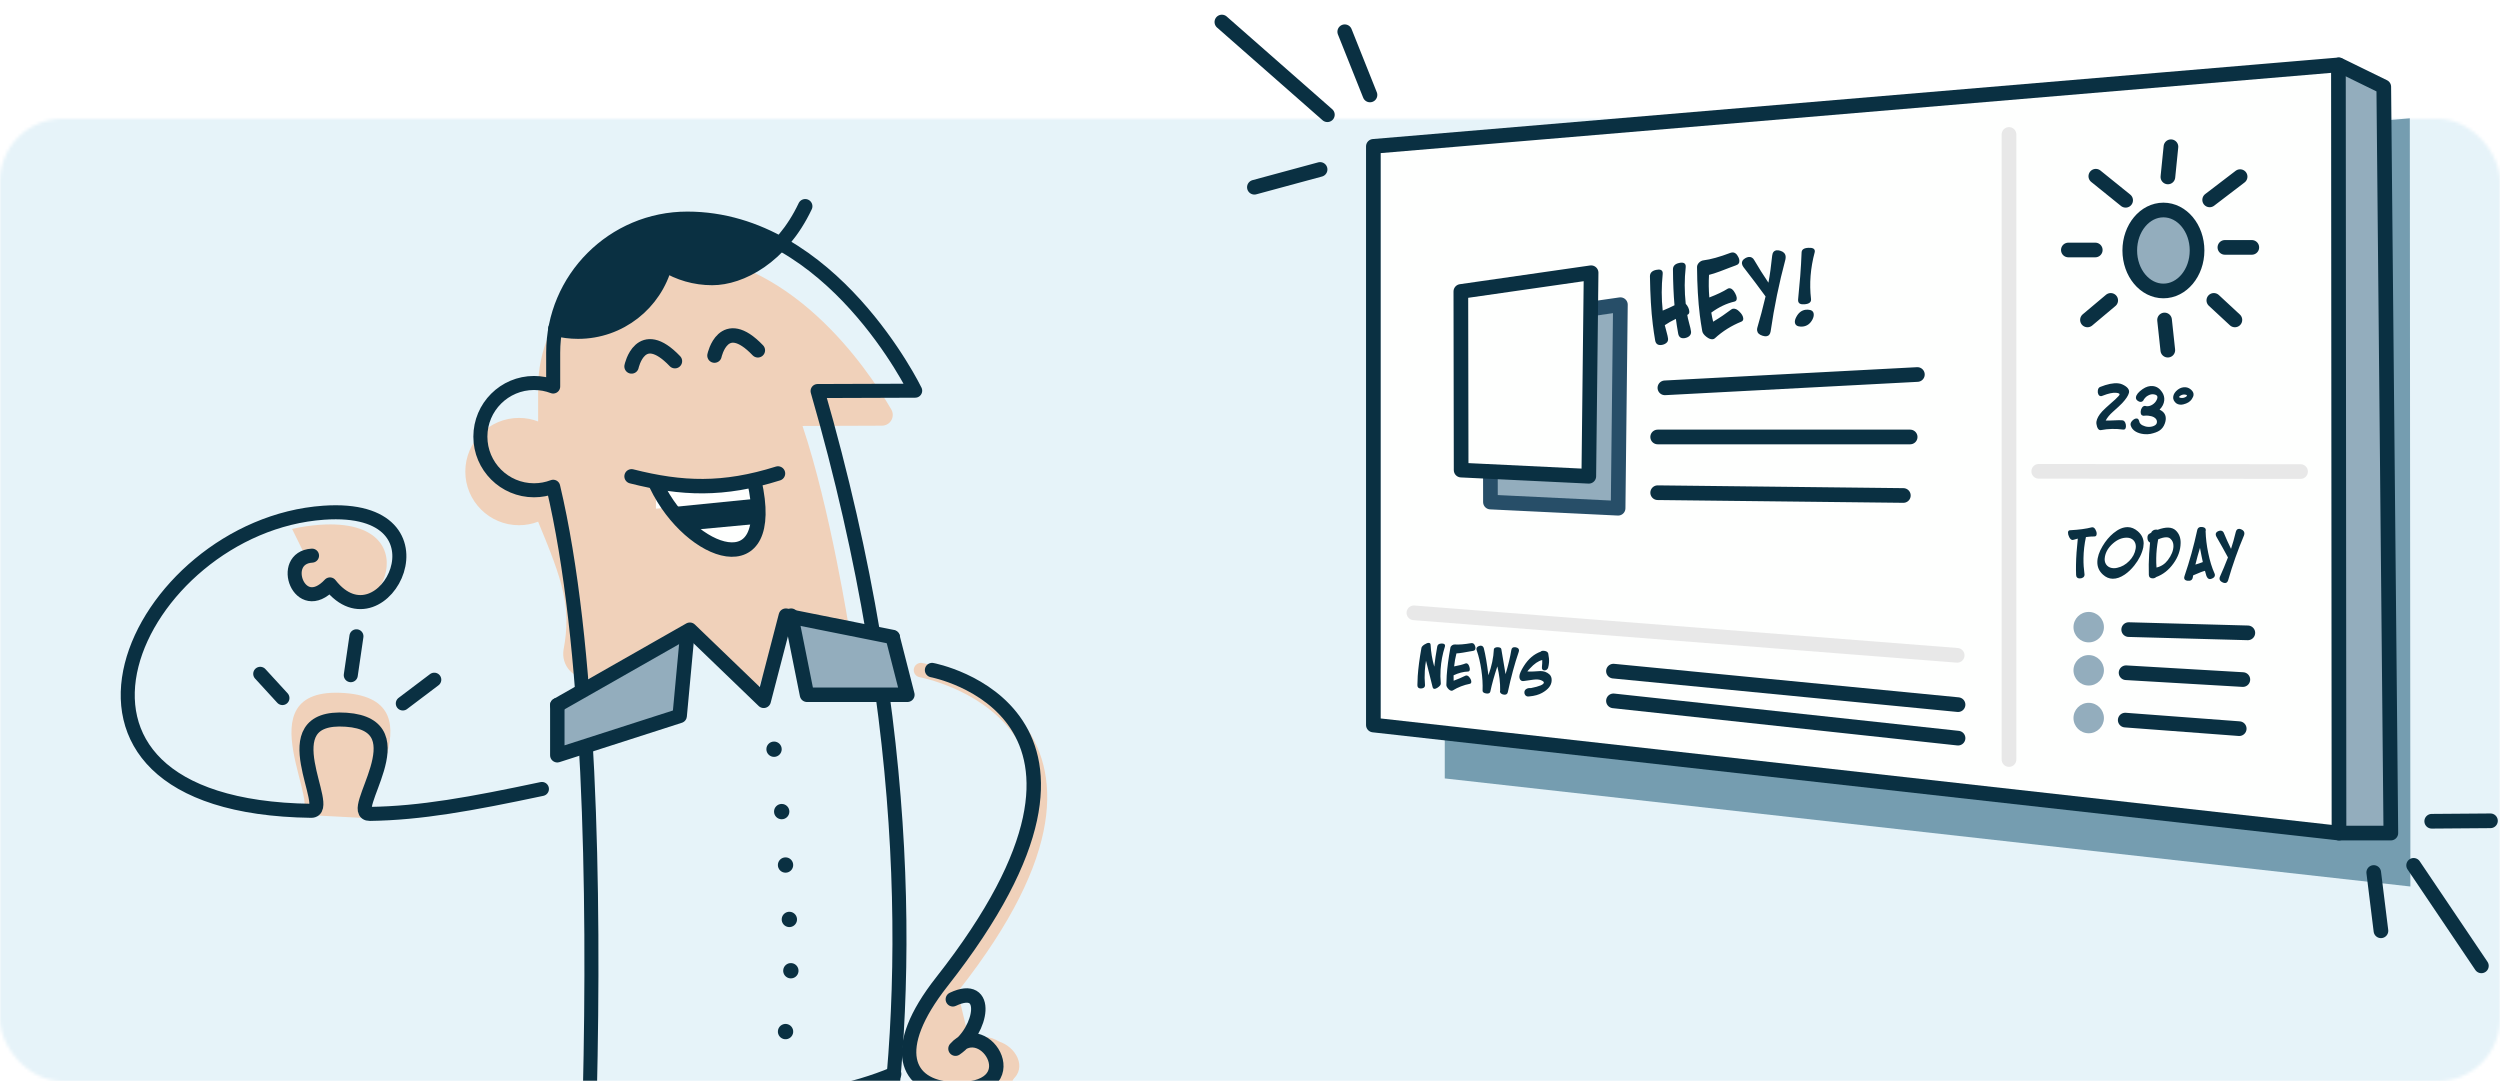 <svg width="800" height="346" viewBox="0 0 800 346" fill="none" xmlns="http://www.w3.org/2000/svg">
<g clip-path="url(#clip0_12_537)">
<mask id="mask0_12_537" style="mask-type:alpha" maskUnits="userSpaceOnUse" x="0" y="38" width="800" height="308">
<rect y="38" width="800" height="308" rx="20" fill="#D9D9D9"/>
</mask>
<g mask="url(#mask0_12_537)">
<rect x="-38" y="-27" width="952" height="438" fill="#E6F3F9"/>
<path fill-rule="evenodd" clip-rule="evenodd" d="M305.687 314.168C285.561 335.933 292.495 347.659 309.248 348.533C339.71 349.976 321.963 324.793 310.819 335.578" fill="#F0D1BA"/>
<path fill-rule="evenodd" clip-rule="evenodd" d="M193.618 349.819L193.913 368.609C223.943 374.399 253.556 373.42 282.642 364.015V345.856C252.122 357.092 222.508 357.663 193.618 349.819Z" fill="#A4A4A4"/>
<path d="M294.708 214.43C294.708 214.43 373.039 228.904 305.069 315.394C287.951 337.16 293.849 348.885 308.098 349.759C334.008 351.202 318.913 326.019 309.435 336.804" stroke="#F0D1BA" stroke-width="4.62" stroke-miterlimit="1.5" stroke-linecap="round" stroke-linejoin="round"/>
<path fill-rule="evenodd" clip-rule="evenodd" d="M271.843 201.968L251.481 197.009L242.05 221.891L220.62 202.552L198.416 216.086C198.416 216.086 193.858 216.583 189.019 217.11C186.546 217.379 184.09 216.473 182.384 214.66C180.679 212.849 179.923 210.343 180.341 207.89C182.942 194.186 179.963 185.626 172.199 166.94C170.293 167.67 168.227 168.069 166.068 168.069C156.593 168.069 148.901 160.376 148.901 150.901C148.901 141.428 156.593 133.734 166.068 133.734C168.227 133.734 170.293 134.134 172.199 134.864V124.048C172.199 100.361 191.43 81.13 215.117 81.13C252.626 81.13 277.282 117.405 285.241 131.073C285.841 132.14 285.83 133.445 285.213 134.503C284.597 135.56 283.467 136.212 282.243 136.216C273.213 136.254 256.808 136.311 256.808 136.311C265.683 162.644 271.843 201.968 271.843 201.968Z" fill="#F0D1BA"/>
<path fill-rule="evenodd" clip-rule="evenodd" d="M210.086 155.311C221.028 178.016 248.972 187.542 241.406 154.045Z" fill="#0A3042"/>
<path fill-rule="evenodd" clip-rule="evenodd" d="M209.909 154.068L241.949 154.068L241.949 159.586L209.908 162.789L209.909 154.068Z" fill="#FEFFFE"/>
<path fill-rule="evenodd" clip-rule="evenodd" d="M218.571 169.853L243.173 167.556L236.429 175.527L229.072 175.527L218.571 169.853Z" fill="#FEFFFE"/>
<path d="M210.086 155.311C221.028 178.016 248.972 187.542 241.406 154.045" stroke="#0A3042" stroke-width="4.62" stroke-miterlimit="1.5" stroke-linecap="round" stroke-linejoin="round"/>
<path fill-rule="evenodd" clip-rule="evenodd" d="M177.817 105.914C177.817 105.914 183.183 74.141 211.727 71.683C234.262 69.742 248.55 77.895 248.55 77.895C240.07 88.401 226.776 92.938 211.727 85.3C211.727 85.3 204.027 109.179 177.817 105.914Z" fill="#0A3042"/>
<path d="M182.674 469.95C182.674 469.95 200.747 255.764 177.019 155.762C175.113 156.492 173.047 156.89 170.888 156.89C161.413 156.89 153.72 149.198 153.72 139.723C153.72 130.249 161.413 122.556 170.888 122.556C173.047 122.556 175.113 122.956 177.019 123.685V112.87C177.019 89.183 196.25 69.952 219.937 69.952C266.154 69.952 292.857 125.023 292.857 125.023L261.628 125.132C324.691 343.414 254.114 471.163 254.114 471.163" stroke="#0A3042" stroke-width="4.491" stroke-miterlimit="1.5" stroke-linecap="round" stroke-linejoin="round"/>
<path fill-rule="evenodd" clip-rule="evenodd" d="M219.92 202.994L217.492 229.088L178.339 241.681V225.654" fill="#93ADBD"/>
<path d="M219.92 202.994L217.492 229.088L178.339 241.681V225.654" stroke="#0A3042" stroke-width="4.62" stroke-miterlimit="1.5" stroke-linecap="round" stroke-linejoin="round"/>
<path fill-rule="evenodd" clip-rule="evenodd" d="M253.161 197.01L258.237 222.331H290.365L285.681 204.024" fill="#93ADBD"/>
<path d="M253.161 197.01L258.237 222.331H290.365L285.681 204.024" stroke="#0A3042" stroke-width="4.62" stroke-miterlimit="1.5" stroke-linecap="round" stroke-linejoin="round"/>
<path d="M177.705 105.195C180.032 105.802 182.474 106.126 184.99 106.126C198.336 106.126 209.576 97.032 212.846 84.709C217.231 87.404 222.389 88.959 227.908 88.959C236.949 88.959 249.928 82.333 257.666 66" stroke="#0A3042" stroke-width="4.62" stroke-miterlimit="1.5" stroke-linecap="round" stroke-linejoin="round"/>
<path d="M178.339 225.654L220.754 201.507L244.384 224.264L251.471 197.008L285.683 203.857" stroke="#0A3042" stroke-width="4.62" stroke-miterlimit="1.5" stroke-linecap="round" stroke-linejoin="round"/>
<path d="M192.095 350.086C227.006 354.342 259.771 354.751 286.122 343.673" stroke="#0A3042" stroke-width="4.62" stroke-miterlimit="1.5" stroke-linecap="round" stroke-linejoin="round"/>
<path d="M251.372 279.263C252.726 279.263 253.824 278.165 253.824 276.811C253.824 275.456 252.726 274.358 251.372 274.358C250.017 274.358 248.919 275.456 248.919 276.811C248.919 278.165 250.017 279.263 251.372 279.263Z" fill="#0A3042"/>
<path d="M247.694 242.203C249.049 242.203 250.147 241.105 250.147 239.75C250.147 238.396 249.049 237.297 247.694 237.297C246.339 237.297 245.241 238.396 245.241 239.75C245.241 241.105 246.339 242.203 247.694 242.203Z" fill="#0A3042"/>
<path d="M250.145 262.165C251.499 262.165 252.598 261.067 252.598 259.713C252.598 258.358 251.499 257.26 250.145 257.26C248.79 257.26 247.692 258.358 247.692 259.713C247.692 261.067 248.79 262.165 250.145 262.165Z" fill="#0A3042"/>
<path d="M251.146 332.551C252.495 332.676 253.69 331.685 253.816 330.336C253.942 328.987 252.95 327.792 251.601 327.666C250.252 327.541 249.057 328.532 248.931 329.881C248.806 331.23 249.797 332.425 251.146 332.551Z" fill="#0A3042"/>
<path d="M252.368 296.66C253.717 296.786 254.912 295.794 255.038 294.445C255.164 293.097 254.172 291.901 252.823 291.776C251.474 291.65 250.279 292.642 250.154 293.99C250.028 295.339 251.019 296.534 252.368 296.66Z" fill="#0A3042"/>
<path d="M252.846 313.079C254.195 313.205 255.391 312.213 255.516 310.864C255.642 309.516 254.65 308.32 253.301 308.195C251.953 308.069 250.758 309.06 250.632 310.409C250.506 311.758 251.498 312.953 252.846 313.079Z" fill="#0A3042"/>
<path d="M298.263 214.43C298.263 214.43 369.359 227.677 301.39 314.168C284.272 335.933 290.17 347.659 304.419 348.533C330.329 349.976 315.234 324.793 305.755 335.578C314.326 329.761 316.914 314.102 304.909 319.779" stroke="#0A3042" stroke-width="4.62" stroke-miterlimit="1.5" stroke-linecap="round" stroke-linejoin="round"/>
<path d="M202.102 152.43C218.217 156.513 231.484 157.015 248.955 151.516" stroke="#0A3042" stroke-width="4.62" stroke-miterlimit="1.5" stroke-linecap="round" stroke-linejoin="round"/>
<path d="M202.099 117.26C202.099 117.26 204.893 103.981 215.977 115.573" stroke="#0A3042" stroke-width="4.62" stroke-miterlimit="1.5" stroke-linecap="round" stroke-linejoin="round"/>
<path d="M228.634 113.787C228.634 113.787 231.428 100.508 242.513 112.1" stroke="#0A3042" stroke-width="4.62" stroke-miterlimit="1.5" stroke-linecap="round" stroke-linejoin="round"/>
<path fill-rule="evenodd" clip-rule="evenodd" d="M120.314 261.958C109.682 262.114 142.676 224.062 110.238 221.77C76.485 219.387 105.273 260.772 95.266 260.637" fill="#F0D1BA"/>
<path fill-rule="evenodd" clip-rule="evenodd" d="M93.462 169.256C96.33 168.597 99.26 168.151 102.245 167.937C140.574 165.222 119.025 207.602 103.951 188.373C95.219 197.723 89.111 180.792 98.846 180.181" fill="#F0D1BA"/>
<path d="M173.416 252.47C150.591 257.311 134.579 260.216 118.348 260.449C110.375 260.566 135.117 232.033 110.792 230.314C85.482 228.527 107.069 259.56 99.565 259.459C0.988 258.11 43.588 168.229 103.637 164.062C146.615 161.083 122.528 208.637 105.589 187.014C95.813 197.498 88.933 178.473 99.848 177.805" stroke="#0A3042" stroke-width="4.491" stroke-miterlimit="1.5" stroke-linecap="round" stroke-linejoin="round"/>
<path d="M83.274 215.622L90.381 223.376" stroke="#0A3042" stroke-width="4.491" stroke-miterlimit="1.5" stroke-linecap="round" stroke-linejoin="round"/>
<path d="M114.061 203.614L112.247 216.057" stroke="#0A3042" stroke-width="4.491" stroke-miterlimit="1.5" stroke-linecap="round" stroke-linejoin="round"/>
<path d="M138.97 217.503L128.898 225.111" stroke="#0A3042" stroke-width="4.491" stroke-miterlimit="1.5" stroke-linecap="round" stroke-linejoin="round"/>
</g>
<g filter="url(#filter0_f_12_537)">
<path fill-rule="evenodd" clip-rule="evenodd" d="M462.325 63.93V249.1L771.324 283.68L771.14 37.858L462.325 63.93Z" fill="#759DB0"/>
</g>
<path fill-rule="evenodd" clip-rule="evenodd" d="M748.477 20.764L762.806 27.778L765.07 266.586H748.477" fill="#93ADBD"/>
<path d="M748.477 20.764L762.806 27.778L765.07 266.586H748.477" stroke="#0A3042" stroke-width="4.694" stroke-miterlimit="1.5" stroke-linecap="round" stroke-linejoin="round"/>
<path fill-rule="evenodd" clip-rule="evenodd" d="M439.479 46.836V232.006L748.479 266.586L748.295 20.764L439.479 46.836Z" fill="#FEFFFE" stroke="#0A3042" stroke-width="4.694" stroke-miterlimit="1.5" stroke-linecap="round" stroke-linejoin="round"/>
<path d="M532.768 124.108L613.563 119.842" stroke="#0A3042" stroke-width="4.694" stroke-miterlimit="1.5" stroke-linecap="round" stroke-linejoin="round"/>
<path d="M391 7.049L424.761 36.712" stroke="#0A3042" stroke-width="4.694" stroke-miterlimit="1.5" stroke-linecap="round" stroke-linejoin="round"/>
<path d="M430.317 10.157L438.394 30.385" stroke="#0A3042" stroke-width="4.694" stroke-miterlimit="1.5" stroke-linecap="round" stroke-linejoin="round"/>
<path d="M401.406 59.916L422.43 54.222" stroke="#0A3042" stroke-width="4.694" stroke-miterlimit="1.5" stroke-linecap="round" stroke-linejoin="round"/>
<path d="M794.044 309.074L772.363 276.911" stroke="#0A3042" stroke-width="4.694" stroke-miterlimit="1.5" stroke-linecap="round" stroke-linejoin="round"/>
<path d="M761.903 297.855L759.595 279.199" stroke="#0A3042" stroke-width="4.694" stroke-miterlimit="1.5" stroke-linecap="round" stroke-linejoin="round"/>
<path d="M796.946 262.657L778.148 262.801" stroke="#0A3042" stroke-width="4.694" stroke-miterlimit="1.5" stroke-linecap="round" stroke-linejoin="round"/>
<path d="M530.455 139.83H611.25" stroke="#0A3042" stroke-width="4.694" stroke-miterlimit="1.5" stroke-linecap="round" stroke-linejoin="round"/>
<path d="M530.455 157.664L609.071 158.555" stroke="#0A3042" stroke-width="4.694" stroke-miterlimit="1.5" stroke-linecap="round" stroke-linejoin="round"/>
<path d="M516.305 214.762L626.574 225.488" stroke="#0A3042" stroke-width="4.694" stroke-miterlimit="1.5" stroke-linecap="round" stroke-linejoin="round"/>
<path d="M516.305 224.277L626.574 236.206" stroke="#0A3042" stroke-width="4.694" stroke-miterlimit="1.5" stroke-linecap="round" stroke-linejoin="round"/>
<path fill-rule="evenodd" clip-rule="evenodd" d="M518.527 97.498L476.849 103.489L476.941 160.655L517.792 162.632L518.527 97.498Z" fill="#93ADBD" stroke="#274E68" stroke-width="4.694" stroke-miterlimit="1.5" stroke-linecap="round" stroke-linejoin="round"/>
<path fill-rule="evenodd" clip-rule="evenodd" d="M509.151 87.275L467.472 93.266L467.564 150.432L508.415 152.409L509.151 87.275Z" fill="#FEFFFE" stroke="#0A3042" stroke-width="4.694" stroke-miterlimit="1.5" stroke-linecap="round" stroke-linejoin="round"/>
<path d="M539.929 100.768C540.424 100.586 540.646 100.163 540.569 99.534C540.469 98.725 540.1 97.949 539.431 97.21C539.001 93.217 539.009 89.323 539.425 85.531C539.436 85.377 539.448 85.224 539.429 85.074C539.319 84.175 538.612 83.866 537.338 84.145C536.005 84.43 535.329 85.122 535.346 86.245C535.378 90.469 535.543 94.281 535.839 97.682C534.636 98.286 533.369 98.868 532.065 99.393C531.65 95.52 531.658 91.626 532.059 87.714C532.07 87.56 532.082 87.407 532.063 87.257C531.957 86.388 531.249 86.079 529.976 86.358C528.642 86.643 527.967 87.335 527.983 88.458C528.072 94.378 528.365 99.483 528.899 103.827C529.106 105.505 529.346 107.21 529.649 108.936C529.845 110.038 530.515 110.533 531.653 110.393C532.283 110.316 532.774 110.104 533.19 109.779C533.662 109.416 533.847 108.937 533.769 108.308C533.714 107.859 533.57 107.177 533.302 106.237L532.73 104.056C533.795 103.317 534.99 102.653 536.283 102.038C536.457 103.446 536.708 104.997 537.012 106.723C537.212 107.855 537.881 108.35 538.99 108.214C540.218 108.063 541.279 107.294 541.132 106.095C541.055 105.466 540.854 104.578 540.534 103.462C540.196 102.195 539.996 101.307 539.929 100.768ZM555.426 84.932C556.306 84.672 556.693 84.107 556.59 83.268C556.55 82.939 556.449 82.616 556.289 82.301C555.755 81.181 555.056 80.689 554.217 80.792C554.067 80.81 553.891 80.862 553.745 80.911C550.286 82.218 547.405 83.029 545.098 83.312C544.049 83.441 543.047 84.446 543.049 85.45C543.094 91.254 543.394 96.418 543.947 100.913C544.138 102.471 544.404 104.142 544.719 105.958C544.823 106.554 545.263 107.169 546.037 107.773C546.811 108.378 547.481 108.63 548.08 108.556C548.35 108.523 548.552 108.437 548.743 108.262C551.231 105.979 554.084 104.199 557.243 102.928C557.704 102.719 557.903 102.36 557.837 101.821C557.752 101.132 557.364 100.45 556.639 99.748C555.94 99.013 555.263 98.7 554.604 98.781C554.394 98.807 554.192 98.893 554.053 99.001C552.272 100.346 550.337 101.678 548.211 102.944C547.97 101.969 547.762 101.022 547.61 100.037C550.011 98.281 552.481 97.096 555.024 96.509C555.586 96.379 555.838 95.953 555.75 95.234C555.698 94.814 555.519 94.35 555.243 93.836C554.646 92.693 553.973 92.167 553.254 92.256C553.104 92.274 552.958 92.323 552.846 92.397C551.406 93.304 549.453 94.244 546.984 95.186C546.775 92.748 546.75 90.318 546.886 87.959C547.86 87.718 549.003 87.364 550.311 86.869C551.446 86.456 552.578 86.012 553.71 85.569C554.643 85.241 555.224 85.018 555.426 84.932ZM566.6 106.066C567.736 98.231 569.316 90.555 571.339 83.006C571.414 82.632 571.434 82.295 571.397 81.995C571.29 81.126 570.7 80.53 569.659 80.232C569.218 80.103 568.847 80.058 568.547 80.095C567.678 80.201 567.202 80.777 567.091 81.855C566.774 84.966 566.394 87.811 565.898 90.458C564.221 87.957 562.713 85.587 561.4 83.316C560.964 82.487 560.343 82.138 559.534 82.237C559.204 82.278 558.856 82.412 558.514 82.606C557.69 83.072 557.337 83.663 557.421 84.352C557.465 84.712 557.633 85.087 557.891 85.45C560.565 88.893 562.929 92.04 564.979 94.86C564.121 98.524 563.224 101.858 562.345 104.856C562.258 105.14 562.235 105.447 562.272 105.747C562.368 106.526 562.925 107.096 563.969 107.424C564.444 107.579 564.848 107.651 565.208 107.606C565.987 107.511 566.441 106.999 566.6 106.066ZM579.524 95.657C578.953 90.769 579.345 85.793 580.7 80.73C580.742 80.573 580.753 80.419 580.731 80.239C580.646 79.55 579.969 79.238 578.7 79.303C577.277 79.356 576.545 79.841 576.51 80.789C576.419 83.264 576.271 85.776 576.071 88.355L575.386 95.892C575.367 95.985 575.385 96.135 575.404 96.285C575.507 97.124 576.191 97.496 577.484 97.368C578.959 97.247 579.649 96.675 579.524 95.657ZM580.02 102.166C580.336 101.519 580.449 100.957 580.387 100.448C580.28 99.579 579.648 99.139 578.517 99.096C578.244 99.099 578.03 99.095 577.821 99.121C576.532 99.279 575.505 100.075 574.794 101.47C574.448 102.121 574.305 102.686 574.364 103.165C574.471 104.034 575.103 104.474 576.233 104.517C576.507 104.514 576.72 104.518 576.9 104.496C578.278 104.327 579.31 103.561 580.02 102.166Z" fill="#0A3042"/>
<path d="M460.99 214.211C461.159 211.696 461.623 209.271 462.364 206.936C462.387 206.849 462.411 206.762 462.417 206.675C462.451 206.164 462.08 205.91 461.301 205.928C460.487 205.944 460.024 206.266 459.91 206.912C459.49 209.198 459.186 211.351 458.964 213.333C458.293 210.973 457.902 208.649 457.792 206.345C457.765 205.955 457.585 205.748 457.233 205.724C456.864 205.699 456.392 205.88 455.82 206.247C455.247 206.615 454.941 206.966 454.864 207.314C454.245 210.735 453.849 213.73 453.674 216.315C453.61 217.265 453.58 218.235 453.565 219.241C453.556 219.912 453.885 220.27 454.536 220.313C454.905 220.338 455.228 220.272 455.502 220.131C455.814 219.958 455.973 219.704 455.997 219.334C456.003 219.246 456.008 219.176 455.994 219.122C455.864 217.647 455.842 216.143 455.942 214.648C456.015 213.575 456.14 212.506 456.318 211.44L457.252 215.143C457.894 217.678 458.283 219.241 458.42 219.833C458.518 220.211 458.698 220.417 458.997 220.438C459.261 220.455 459.587 220.336 459.976 220.08C460.734 219.583 461.082 219.129 461.057 218.721C460.913 217.192 460.89 215.689 460.99 214.211ZM471.289 208.298C471.822 208.245 472.106 207.964 472.14 207.471C472.153 207.278 472.13 207.082 472.073 206.884C471.891 206.183 471.544 205.823 471.051 205.79C470.963 205.784 470.857 205.795 470.768 205.806C468.64 206.175 466.899 206.323 465.544 206.232C464.929 206.19 464.244 206.656 464.134 207.232C463.521 210.565 463.124 213.56 462.946 216.198C462.885 217.113 462.853 218.1 462.834 219.177C462.828 219.53 463.013 219.931 463.39 220.363C463.767 220.795 464.124 221.013 464.475 221.037C464.634 221.047 464.759 221.021 464.888 220.941C466.566 219.906 468.398 219.199 470.35 218.818C470.637 218.749 470.791 218.565 470.812 218.248C470.839 217.844 470.692 217.41 470.353 216.928C470.034 216.429 469.68 216.175 469.293 216.149C469.17 216.141 469.044 216.168 468.953 216.215C467.783 216.79 466.527 217.341 465.169 217.832C465.137 217.247 465.122 216.681 465.144 216.099C466.714 215.357 468.261 214.949 469.784 214.893C470.12 214.88 470.312 214.663 470.34 214.241C470.357 213.995 470.305 213.709 470.204 213.384C469.987 212.662 469.659 212.287 469.237 212.258C469.149 212.252 469.06 212.264 468.987 212.295C468.062 212.656 466.839 212.98 465.319 213.249C465.467 211.827 465.721 210.431 466.058 209.093C466.643 209.062 467.338 208.985 468.142 208.845C468.839 208.733 469.537 208.603 470.234 208.474C470.806 208.389 471.163 208.324 471.289 208.298ZM482.501 221.492C483.533 216.668 484.688 212.381 485.983 208.635C486.048 208.462 486.075 208.323 486.081 208.235C486.12 207.654 485.791 207.297 485.094 207.144C484.937 207.115 484.832 207.108 484.779 207.105C484.093 207.058 483.719 207.369 483.621 208.034C483.259 210.253 482.644 212.827 481.776 215.737C481.024 211.428 480.585 208.765 480.425 207.73C480.362 207.355 480.005 207.154 479.354 207.11C479.038 207.089 478.77 207.124 478.533 207.231C478.206 207.368 478.033 207.569 478.031 207.869C477.912 210.423 477.338 213.158 476.294 216.074C475.825 212.279 475.329 209.418 474.825 207.458C474.684 206.936 474.367 206.65 473.892 206.618C473.752 206.608 473.573 206.632 473.356 206.705C472.797 206.88 472.494 207.177 472.466 207.599C472.455 207.758 472.479 207.918 472.539 208.082C473.206 209.982 473.699 212.1 474.036 214.437C474.375 216.757 474.51 218.939 474.424 221.001C474.41 221.477 474.779 221.767 475.547 221.907C476.351 222.032 476.808 221.815 476.915 221.275C477.41 218.905 478.156 216.235 479.152 213.245C479.8 215.957 480.088 218.503 480.048 220.921C480.025 221.007 480 221.112 479.994 221.2C479.972 221.534 480.131 221.792 480.452 222.008C480.705 222.184 481 222.275 481.369 222.3C482.002 222.342 482.374 222.067 482.501 221.492ZM488.744 214.846C488.917 214.645 489.05 214.496 489.109 214.411L489.586 213.896C490.94 212.414 492.238 211.512 493.513 211.21C493.544 211.795 493.51 212.552 493.415 213.447C493.351 214.132 493.61 214.485 494.19 214.524C494.735 214.561 495.236 214.206 495.396 213.669C495.557 213.114 495.648 212.555 495.686 211.992C495.742 211.166 495.663 210.241 495.449 209.22C495.426 209.042 495.365 208.896 495.25 208.765C494.987 208.464 494.575 208.295 494.012 208.257C493.537 208.225 493.213 208.309 493.04 208.527C490.904 209.284 489.105 210.806 487.642 213.111C486.733 214.534 486.253 215.632 486.202 216.388C486.175 216.793 486.24 217.133 486.416 217.41C486.623 217.742 486.911 217.92 487.281 217.945C487.404 217.954 487.528 217.944 487.671 217.919C488.476 217.778 489.475 217.634 490.632 217.5C491.185 217.431 491.628 217.408 491.997 217.433C492.771 217.485 493.393 217.704 493.845 218.07C493.979 218.185 494.041 218.313 494.032 218.436C493.99 219.069 492.608 219.647 489.886 220.188C489.342 220.134 488.895 220.21 488.528 220.415C488.07 220.649 487.834 221.004 487.8 221.514C487.752 222.218 488.223 222.832 488.927 222.88C489.085 222.891 489.227 222.882 489.353 222.856C491.041 222.704 492.41 222.32 493.475 221.72C495.403 220.649 496.425 219.375 496.526 217.88C496.589 216.947 496.336 216.241 495.768 215.761C494.984 215.072 494.035 214.726 492.904 214.738L490.739 214.874C489.658 214.925 489.004 214.916 488.744 214.846Z" fill="#0A3042"/>
<path d="M681.182 201.473L719.307 202.514" stroke="#0A3042" stroke-width="4.694" stroke-miterlimit="1.5" stroke-linecap="round" stroke-linejoin="round"/>
<path d="M668.386 205.56C671.077 205.56 673.258 203.379 673.258 200.689C673.258 197.998 671.077 195.817 668.386 195.817C665.696 195.817 663.515 197.998 663.515 200.689C663.515 203.379 665.696 205.56 668.386 205.56Z" fill="#93ADBD"/>
<path d="M668.386 219.371C671.077 219.371 673.258 217.19 673.258 214.5C673.258 211.81 671.077 209.629 668.386 209.629C665.696 209.629 663.515 211.81 663.515 214.5C663.515 217.19 665.696 219.371 668.386 219.371Z" fill="#93ADBD"/>
<path d="M668.386 234.646C671.077 234.646 673.258 232.465 673.258 229.775C673.258 227.085 671.077 224.904 668.386 224.904C665.696 224.904 663.515 227.085 663.515 229.775C663.515 232.465 665.696 234.646 668.386 234.646Z" fill="#93ADBD"/>
<path d="M680.345 215.274L717.71 217.463" stroke="#0A3042" stroke-width="4.694" stroke-miterlimit="1.5" stroke-linecap="round" stroke-linejoin="round"/>
<path d="M680.071 230.429L716.55 233.171" stroke="#0A3042" stroke-width="4.694" stroke-miterlimit="1.5" stroke-linecap="round" stroke-linejoin="round"/>
<path d="M670.199 171.668C670.688 171.675 670.926 171.386 670.935 170.78C670.942 170.37 670.811 169.938 670.564 169.505C670.298 168.993 669.969 168.734 669.559 168.728C669.481 168.727 669.422 168.726 669.364 168.745C667.618 169.207 665.288 169.524 662.414 169.677C661.984 169.69 661.765 169.96 661.758 170.449C661.752 170.859 661.881 171.349 662.147 171.881C662.47 172.491 662.817 172.789 663.227 172.795C663.305 172.797 663.403 172.779 663.521 172.741C663.855 172.629 664.326 172.499 664.895 172.351C664.555 175.472 664.358 178.244 664.321 180.685C664.305 181.76 664.309 182.854 664.351 183.968C664.379 184.711 664.764 185.088 665.487 185.099C666.288 185.11 667.036 184.711 667.048 183.93C667.049 183.832 667.05 183.754 667.031 183.695C666.802 182.051 666.69 180.369 666.716 178.65C666.75 176.345 667.018 174.083 667.5 171.863C668.499 171.721 669.398 171.656 670.199 171.668ZM682.971 180.962C684.464 179.089 685.43 177.15 685.851 175.144C685.916 174.734 685.961 174.344 685.966 173.973C685.989 172.43 685.364 171.112 684.11 170.019C683.088 169.144 682.02 168.698 680.906 168.682C679.422 168.66 677.888 169.301 676.306 170.606C674.981 171.7 673.827 173.07 672.825 174.755C671.723 176.595 671.171 178.286 671.148 179.829C671.124 181.412 671.71 182.749 672.924 183.861C673.869 184.735 674.917 185.18 676.07 185.197C677.3 185.215 678.577 184.765 679.939 183.848C681.024 183.102 682.035 182.14 682.971 180.962ZM680.641 172.058C682.341 172.083 683.495 173.253 683.47 174.991C683.467 175.167 683.445 175.362 683.402 175.615C683.165 177.058 682.482 178.357 681.351 179.512C680.22 180.667 678.94 181.391 677.489 181.701C677.097 181.793 676.725 181.827 676.393 181.822C674.655 181.796 673.461 180.645 673.486 178.907C673.49 178.653 673.514 178.399 673.577 178.107C673.873 176.529 674.734 175.135 676.16 173.886C677.585 172.637 679.079 172.034 680.641 172.058ZM689.962 184.661C692.142 183.873 693.98 182.435 695.477 180.347C696.993 178.259 697.768 176.063 697.802 173.758C697.827 172.098 697.319 170.781 696.279 169.77C695.643 169.154 694.827 168.849 693.792 168.834C692.854 168.82 691.737 169.057 690.441 169.527C690.304 169.485 690.168 169.464 690.012 169.462C689.308 169.451 688.58 169.831 688.395 170.454L687.804 170.796C687.39 171.005 687.189 171.412 687.18 172.038C687.175 172.37 687.229 172.683 687.361 172.978C687.532 173.313 687.743 173.531 688.016 173.613C687.764 176.13 687.631 178.453 687.599 180.621C687.583 181.715 687.586 182.828 687.628 183.962C687.656 184.685 688.061 185.063 688.842 185.074C689.291 185.081 689.664 184.95 689.962 184.661ZM694.521 172.381C695.196 172.977 695.516 173.763 695.501 174.76C695.48 176.205 694.871 177.7 693.696 179.246C692.779 180.463 691.575 181.266 690.085 181.615C690.002 180.637 689.977 179.66 689.992 178.663C690.022 176.671 690.228 174.642 690.61 172.596C691.652 172.143 692.535 171.922 693.238 171.932C693.785 171.94 694.212 172.083 694.521 172.381ZM707.835 185.141C708.444 184.896 708.762 184.53 708.769 184.042C708.772 183.885 708.735 183.709 708.66 183.532C707.808 181.644 707.138 179.446 706.628 176.918C706.136 174.546 705.858 172.237 705.793 170.009C705.834 169.872 705.855 169.755 705.857 169.638C705.866 169.072 705.499 168.754 704.739 168.645C703.822 168.534 703.27 168.877 703.102 169.676C702.031 174.661 700.669 179.564 699.035 184.366C698.973 184.56 698.932 184.716 698.93 184.853C698.921 185.458 699.307 185.777 700.087 185.847C701.043 185.939 701.576 185.556 701.706 184.718C701.729 184.504 701.75 184.367 701.77 184.348L701.813 184.114C703.74 183.264 704.997 182.794 705.586 182.666C705.863 183.705 706.031 184.235 706.05 184.294C706.333 184.963 706.68 185.3 707.129 185.307C707.344 185.31 707.579 185.255 707.835 185.141ZM703.995 175.316C704.302 177.02 704.611 178.529 704.904 179.862C704.138 180.163 703.333 180.425 702.528 180.667C702.945 178.934 703.44 177.144 703.995 175.316ZM712.996 185.706C714.417 180.785 716.11 176.003 718.074 171.344C718.156 171.11 718.198 170.896 718.201 170.701C718.209 170.134 717.884 169.7 717.243 169.417C716.971 169.295 716.738 169.233 716.542 169.23C715.976 169.222 715.619 169.549 715.453 170.23C714.974 172.196 714.479 173.986 713.927 175.639C713.074 173.887 712.317 172.235 711.676 170.662C711.469 170.093 711.102 169.814 710.575 169.806C710.36 169.803 710.125 169.858 709.889 169.952C709.319 170.178 709.04 170.526 709.034 170.975C709.03 171.209 709.105 171.464 709.237 171.72C710.647 174.164 711.884 176.39 712.948 178.379C712.075 180.652 711.204 182.71 710.375 184.554C710.295 184.729 710.253 184.923 710.25 185.119C710.242 185.626 710.549 186.041 711.189 186.344C711.48 186.485 711.733 186.567 711.967 186.57C712.475 186.578 712.811 186.29 712.996 185.706Z" fill="#0A3042"/>
<path d="M679.406 137.467C679.924 137.54 680.228 137.24 680.296 136.584C680.342 136.141 680.268 135.724 680.098 135.297C679.876 134.806 679.572 134.541 679.186 134.501C678.588 134.44 677.691 134.444 676.515 134.518C675.241 134.581 674.342 134.605 673.82 134.57C674.326 133.629 675.085 132.694 676.115 131.787C677.552 130.513 678.543 129.602 679.091 129.015C680.318 127.7 681.035 126.605 681.264 125.712C681.508 124.666 680.784 123.753 679.109 122.995C678.737 122.82 678.299 122.717 677.798 122.665C676.294 122.509 674.364 122.894 672.005 123.839C671.598 124.012 671.363 124.397 671.297 125.033C671.256 125.438 671.297 125.793 671.44 126.1C671.593 126.506 671.863 126.729 672.229 126.766C672.441 126.788 672.661 126.733 672.909 126.603C674.716 125.893 676.151 125.593 677.173 125.699C677.925 125.776 678.296 125.951 678.268 126.221C678.254 126.356 678.138 126.539 677.919 126.77C677.325 127.43 676.528 128.166 675.524 129.017C674.176 130.183 673.247 131.062 672.699 131.648C671.623 132.823 671.023 133.911 670.863 134.888C670.792 135.388 670.854 135.92 671.047 136.505C671.267 137.21 671.616 137.597 672.06 137.643C672.137 137.651 672.216 137.64 672.315 137.63C674.64 137.189 677.003 137.141 679.406 137.467ZM688.177 138.841C689.393 138.577 690.324 138.244 690.971 137.824C691.785 137.304 692.391 136.529 692.752 135.494C692.89 135.099 692.99 134.7 693.028 134.334C693.181 132.849 692.533 131.769 691.063 131.091C691.955 130.189 692.447 129.207 692.556 128.146C692.656 127.182 692.418 126.281 691.842 125.441C691.084 124.291 690.096 123.663 688.92 123.541C687.84 123.43 686.755 123.746 685.644 124.509C684.3 125.441 683.585 126.323 683.499 127.152C683.446 127.672 683.714 128.09 684.305 128.404C684.508 128.523 684.716 128.583 684.889 128.601C685.448 128.659 685.851 128.35 686.113 127.695C686.454 127.223 686.863 126.856 687.379 126.578C687.937 126.266 688.478 126.127 689.019 126.163C689.986 126.244 690.436 126.602 690.37 127.238C690.35 127.431 690.288 127.658 690.163 127.918C689.885 128.533 689.442 129.052 688.794 129.472C688.168 129.875 687.527 130.043 686.871 129.975C686.737 129.961 686.604 129.928 686.471 129.895C686.066 129.853 685.735 130.033 685.439 130.451C685.208 130.797 685.072 131.173 685.028 131.597C684.934 132.503 685.235 132.983 685.91 133.053C686.045 133.067 686.223 133.046 686.422 133.008C686.717 132.98 687.068 132.977 687.454 133.017C688.167 133.091 688.774 133.251 689.254 133.515C689.916 133.895 690.234 134.396 690.228 135.019C690.224 135.623 689.849 136.052 689.138 136.329C688.568 136.562 687.957 136.636 687.318 136.589C686.719 136.547 686.133 136.369 685.595 136.099C685.133 135.857 684.833 135.553 684.657 135.184C684.482 134.62 684.41 133.989 683.793 133.925C683.388 133.883 682.962 134.054 682.511 134.455C682.06 134.857 681.823 135.261 681.779 135.685C681.764 135.84 681.771 135.957 681.799 136.058C682.04 136.94 682.591 137.64 683.475 138.141C684.193 138.546 685.062 138.811 686.084 138.917C686.836 138.995 687.54 138.97 688.177 138.841ZM701.342 127.768C701.689 127.239 701.891 126.792 701.931 126.406C701.993 125.809 701.74 125.237 701.169 124.729C700.652 124.267 700.095 123.995 699.459 123.929C698.572 123.837 697.728 124.081 696.949 124.644C696.019 125.347 695.509 126.132 695.417 127.019C695.375 127.424 695.453 127.803 695.648 128.174C696.093 128.96 696.711 129.394 697.54 129.48C697.907 129.518 698.279 129.498 698.659 129.401C699.918 129.102 700.813 128.551 701.342 127.768ZM699.218 126.262C699.642 126.306 699.844 126.424 699.826 126.598C699.812 126.733 699.682 126.856 699.452 127.008C698.975 127.29 698.496 127.396 697.976 127.342C697.802 127.324 697.65 127.289 697.521 127.217C697.353 127.141 697.28 127.095 697.284 127.056C697.313 126.962 697.402 126.854 697.509 126.768C697.979 126.368 698.543 126.192 699.218 126.262Z" fill="#0A3042"/>
<path d="M692.291 93.109C698.237 93.109 703.057 87.309 703.057 80.155C703.057 73 698.237 67.201 692.291 67.201C686.345 67.201 681.525 73 681.525 80.155C681.525 87.309 686.345 93.109 692.291 93.109Z" fill="#93ADBD" stroke="#0A3042" stroke-width="4.694" stroke-miterlimit="1.5" stroke-linecap="round" stroke-linejoin="round"/>
<path d="M670.663 56.391L680.204 64.093" stroke="#0A3042" stroke-width="4.694" stroke-miterlimit="1.5" stroke-linecap="round" stroke-linejoin="round"/>
<path d="M708.426 96.126L715.164 102.374" stroke="#0A3042" stroke-width="4.694" stroke-miterlimit="1.5" stroke-linecap="round" stroke-linejoin="round"/>
<path d="M661.874 79.996H670.485" stroke="#0A3042" stroke-width="4.694" stroke-miterlimit="1.5" stroke-linecap="round" stroke-linejoin="round"/>
<path d="M667.988 102.374L675.428 96.126" stroke="#0A3042" stroke-width="4.694" stroke-miterlimit="1.5" stroke-linecap="round" stroke-linejoin="round"/>
<path d="M693.696 112.05L692.658 102.39" stroke="#0A3042" stroke-width="4.694" stroke-miterlimit="1.5" stroke-linecap="round" stroke-linejoin="round"/>
<path d="M716.835 56.521L707.091 63.965" stroke="#0A3042" stroke-width="4.694" stroke-miterlimit="1.5" stroke-linecap="round" stroke-linejoin="round"/>
<path d="M720.577 79.165H711.966" stroke="#0A3042" stroke-width="4.694" stroke-miterlimit="1.5" stroke-linecap="round" stroke-linejoin="round"/>
<path d="M694.702 46.955L693.728 56.621" stroke="#0A3042" stroke-width="4.694" stroke-miterlimit="1.5" stroke-linecap="round" stroke-linejoin="round"/>
<path d="M642.88 43.021V243.046" stroke="#E8E8E8" stroke-width="4.694" stroke-miterlimit="1.5" stroke-linecap="round" stroke-linejoin="round"/>
<path d="M652.393 150.823L736.176 150.895" stroke="#E8E8E8" stroke-width="4.694" stroke-miterlimit="1.5" stroke-linecap="round" stroke-linejoin="round"/>
<path d="M452.447 196.104L626.298 209.704" stroke="#E8E8E8" stroke-width="4.694" stroke-miterlimit="1.5" stroke-linecap="round" stroke-linejoin="round"/>
</g>
<defs>
<filter id="filter0_f_12_537" x="418.905" y="-5.562" width="395.839" height="332.662" filterUnits="userSpaceOnUse" color-interpolation-filters="sRGB">
<feFlood flood-opacity="0" result="BackgroundImageFix"/>
<feBlend mode="normal" in="SourceGraphic" in2="BackgroundImageFix" result="shape"/>
<feGaussianBlur stdDeviation="21.71" result="effect1_foregroundBlur_12_537"/>
</filter>
<clipPath id="clip0_12_537">
<rect width="800" height="346" fill="white"/>
</clipPath>
</defs>
</svg>

